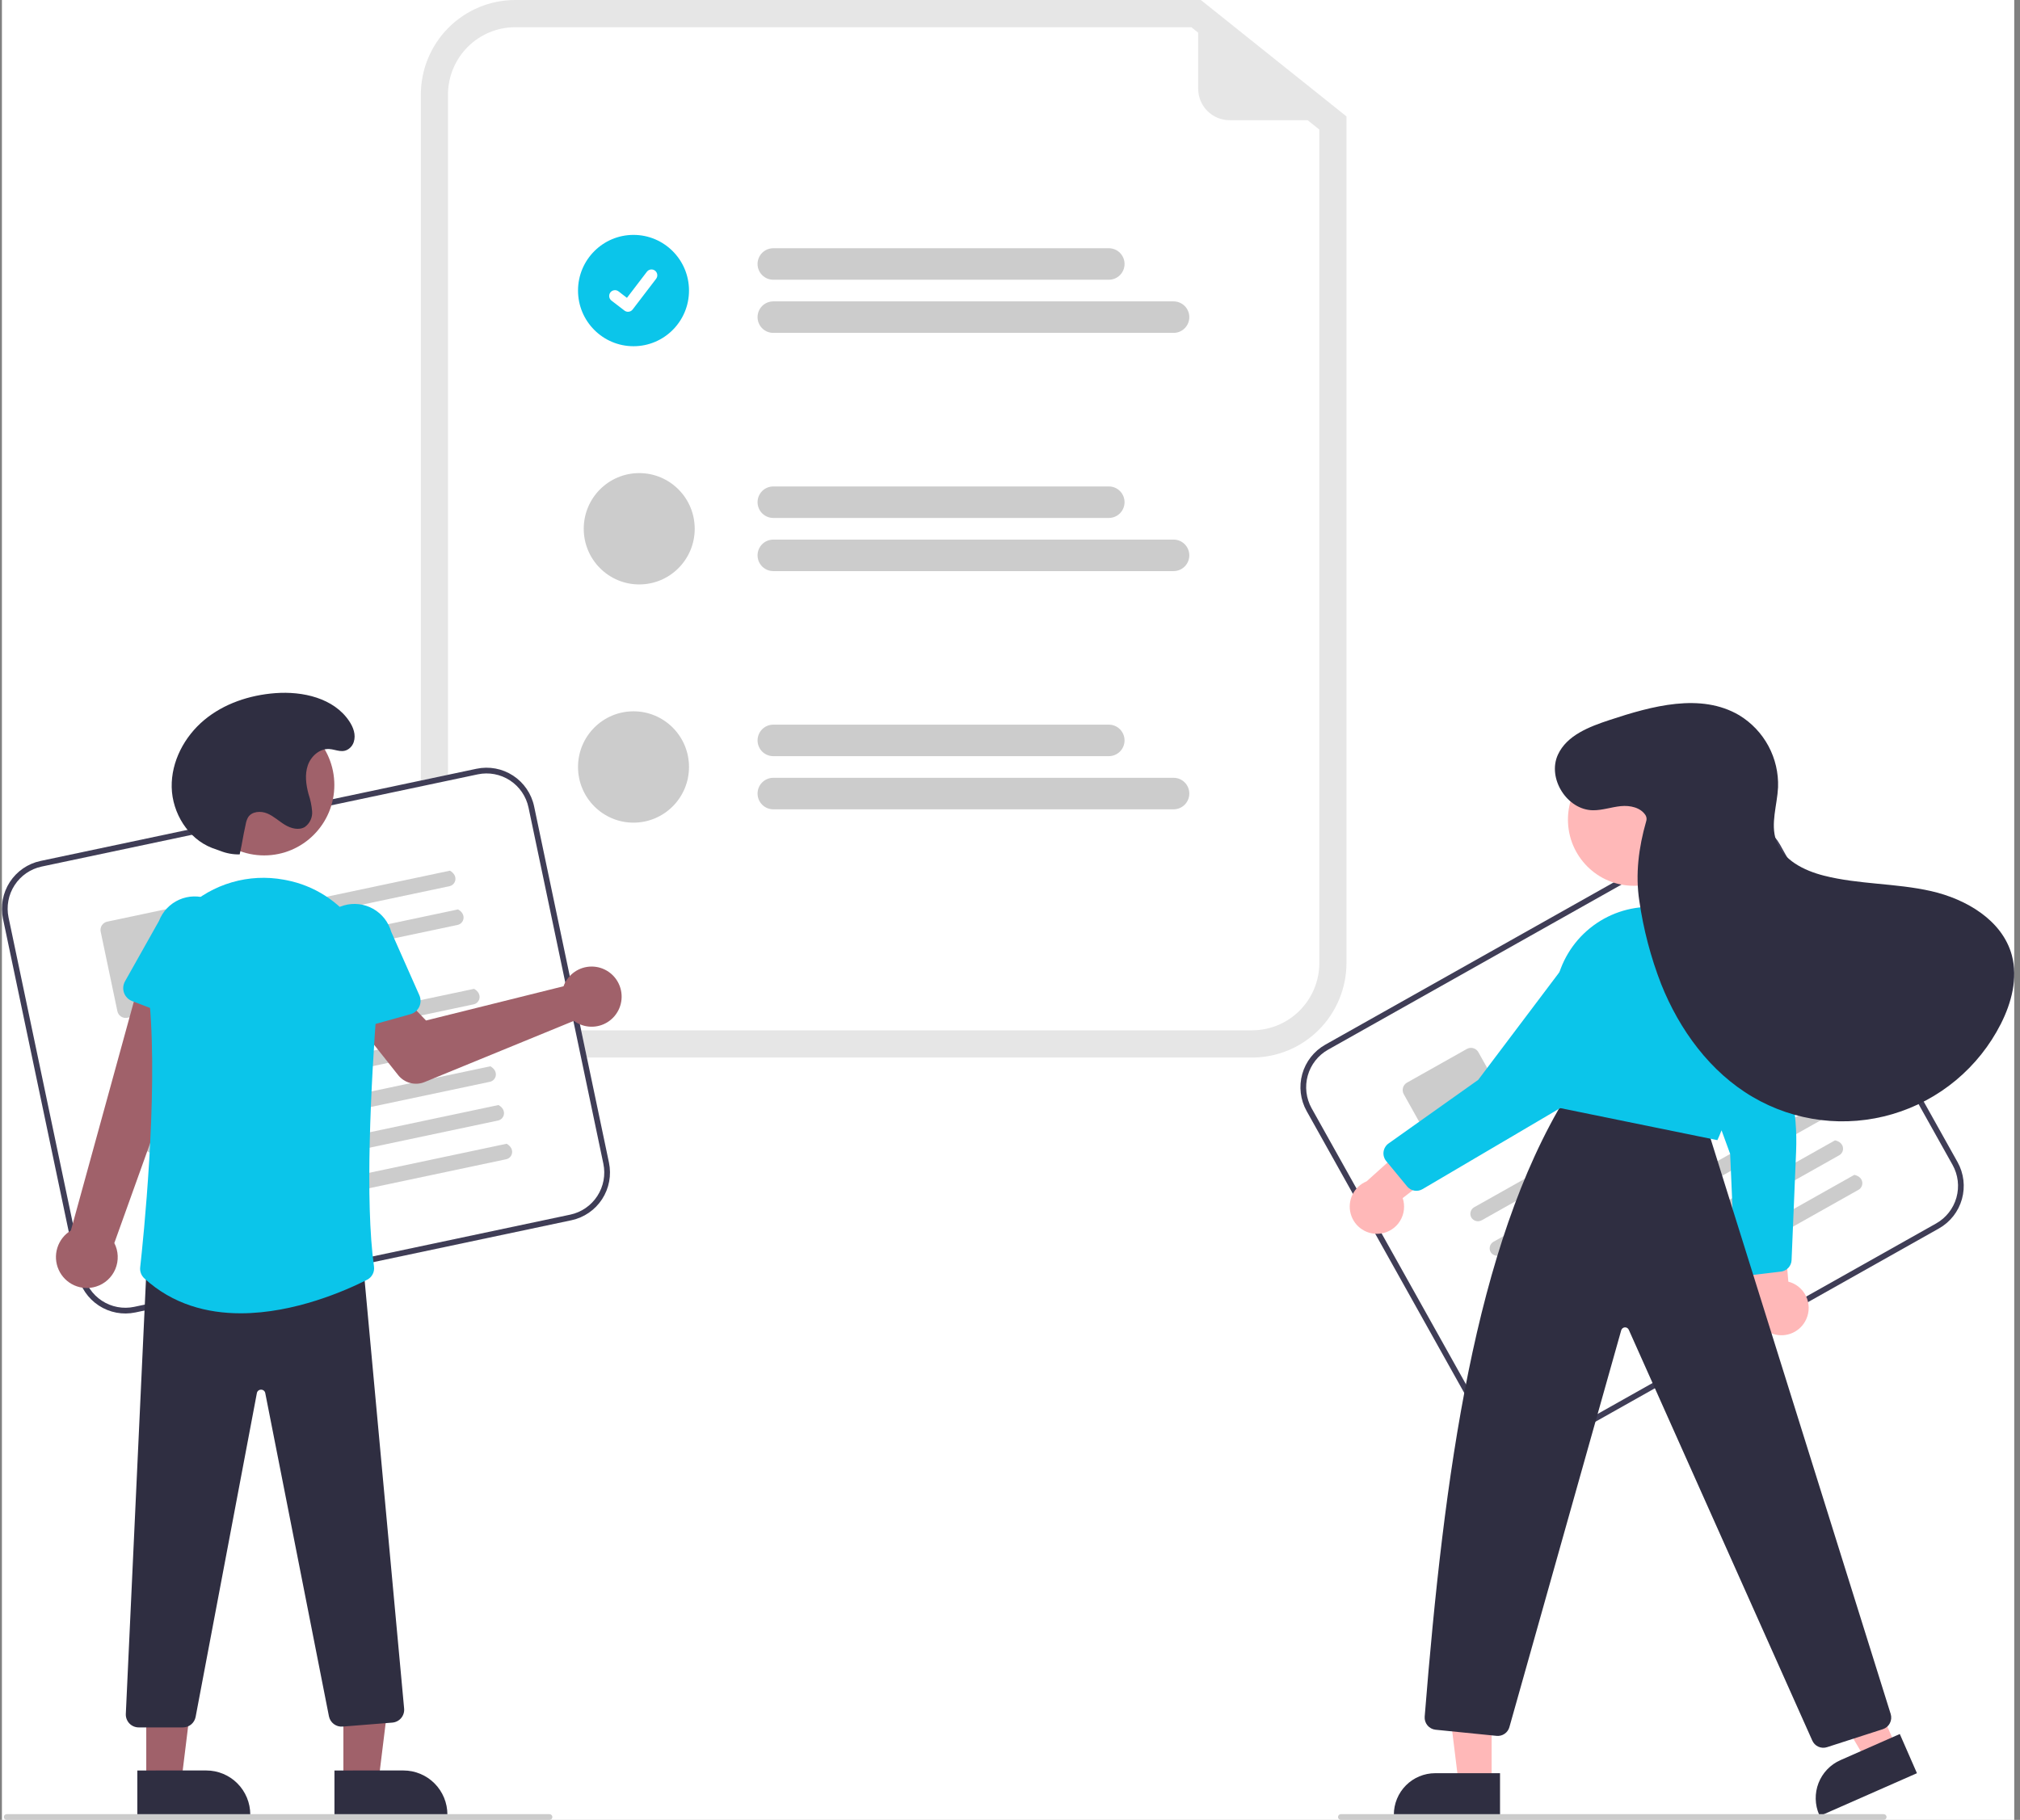 <svg width="263" height="237" viewBox="0 0 263 237" fill="none" xmlns="http://www.w3.org/2000/svg">
<rect x="0" y="0" width="263" height="237" fill="#808080" stroke="none"/>
<g clip-path="url(#clip0_812_9387)">
<rect width="262" height="237" transform="translate(0.25)" fill="white"/>
<path d="M163.035 137.721H67.067C63.813 137.718 60.693 136.419 58.392 134.11C56.091 131.801 54.796 128.67 54.792 125.405V12.316C54.796 9.051 56.091 5.92 58.392 3.611C60.693 1.302 63.813 0.004 67.067 0H156.35L175.31 15.164V125.405C175.306 128.67 174.012 131.801 171.711 134.11C169.41 136.419 166.29 137.718 163.035 137.721Z" fill="#E6E6E6"/>
<path d="M67.067 3.546C64.75 3.548 62.528 4.473 60.889 6.117C59.251 7.762 58.329 9.991 58.326 12.316V125.405C58.329 127.73 59.251 129.959 60.889 131.604C62.528 133.248 64.75 134.173 67.067 134.176H163.035C165.353 134.173 167.574 133.248 169.213 131.604C170.852 129.959 171.774 127.73 171.776 125.405V16.872L155.114 3.546H67.067Z" fill="white"/>
<path d="M144.369 36.429H100.677C100.408 36.429 100.142 36.376 99.894 36.273C99.646 36.169 99.421 36.018 99.231 35.828C99.041 35.638 98.891 35.411 98.788 35.163C98.685 34.914 98.633 34.647 98.633 34.378C98.633 34.108 98.685 33.842 98.788 33.593C98.891 33.344 99.041 33.118 99.231 32.927C99.421 32.737 99.646 32.586 99.894 32.483C100.142 32.38 100.408 32.327 100.677 32.327H144.369C144.638 32.327 144.904 32.38 145.152 32.483C145.4 32.586 145.625 32.737 145.815 32.927C146.005 33.118 146.155 33.344 146.258 33.593C146.361 33.842 146.414 34.108 146.414 34.378C146.414 34.647 146.361 34.914 146.258 35.163C146.155 35.411 146.005 35.638 145.815 35.828C145.625 36.018 145.4 36.169 145.152 36.273C144.904 36.376 144.638 36.429 144.369 36.429Z" fill="#CCCCCC"/>
<path d="M152.801 43.351H100.677C100.135 43.351 99.615 43.135 99.231 42.75C98.848 42.365 98.633 41.844 98.633 41.3C98.633 40.756 98.848 40.234 99.231 39.85C99.615 39.465 100.135 39.249 100.677 39.249H152.801C153.343 39.249 153.863 39.465 154.247 39.85C154.63 40.234 154.845 40.756 154.845 41.3C154.845 41.844 154.63 42.365 154.247 42.75C153.863 43.135 153.343 43.351 152.801 43.351Z" fill="#CCCCCC"/>
<path d="M144.369 67.451H100.677C100.135 67.451 99.615 67.234 99.231 66.85C98.848 66.465 98.633 65.944 98.633 65.4C98.633 64.856 98.848 64.334 99.231 63.949C99.615 63.565 100.135 63.349 100.677 63.349H144.369C144.912 63.349 145.431 63.565 145.815 63.949C146.198 64.334 146.414 64.856 146.414 65.4C146.414 65.944 146.198 66.465 145.815 66.85C145.431 67.234 144.912 67.451 144.369 67.451Z" fill="#CCCCCC"/>
<path d="M152.801 74.373H100.677C100.135 74.373 99.615 74.157 99.231 73.772C98.848 73.387 98.633 72.866 98.633 72.322C98.633 71.778 98.848 71.256 99.231 70.871C99.615 70.487 100.135 70.271 100.677 70.271H152.801C153.343 70.271 153.863 70.487 154.247 70.871C154.63 71.256 154.845 71.778 154.845 72.322C154.845 72.866 154.63 73.387 154.247 73.772C153.863 74.157 153.343 74.373 152.801 74.373Z" fill="#CCCCCC"/>
<path d="M144.369 98.472H100.677C100.135 98.472 99.615 98.256 99.231 97.872C98.848 97.487 98.633 96.965 98.633 96.421C98.633 95.877 98.848 95.356 99.231 94.971C99.615 94.586 100.135 94.37 100.677 94.37H144.369C144.912 94.37 145.431 94.586 145.815 94.971C146.198 95.356 146.414 95.877 146.414 96.421C146.414 96.965 146.198 97.487 145.815 97.872C145.431 98.256 144.912 98.472 144.369 98.472Z" fill="#CCCCCC"/>
<path d="M152.801 105.395H100.677C100.135 105.395 99.615 105.179 99.231 104.794C98.848 104.409 98.633 103.888 98.633 103.344C98.633 102.8 98.848 102.278 99.231 101.893C99.615 101.509 100.135 101.293 100.677 101.293H152.801C153.343 101.293 153.863 101.509 154.247 101.893C154.63 102.278 154.845 102.8 154.845 103.344C154.845 103.888 154.63 104.409 154.247 104.794C153.863 105.179 153.343 105.395 152.801 105.395Z" fill="#CCCCCC"/>
<path d="M82.482 45.088C86.472 45.088 89.707 41.842 89.707 37.839C89.707 33.835 86.472 30.59 82.482 30.59C78.492 30.59 75.257 33.835 75.257 37.839C75.257 41.842 78.492 45.088 82.482 45.088Z" fill="#0BC5EA"/>
<path d="M81.766 40.604C81.603 40.604 81.445 40.552 81.315 40.454L81.307 40.448L79.609 39.145C79.451 39.022 79.347 38.842 79.321 38.643C79.295 38.444 79.348 38.243 79.47 38.083C79.592 37.924 79.771 37.82 79.97 37.794C80.168 37.767 80.368 37.821 80.527 37.943L81.627 38.789L84.226 35.387C84.286 35.308 84.361 35.242 84.447 35.192C84.533 35.142 84.628 35.11 84.726 35.097C84.824 35.084 84.924 35.091 85.019 35.116C85.115 35.142 85.205 35.186 85.283 35.247L85.284 35.247L85.267 35.27L85.284 35.247C85.443 35.369 85.546 35.55 85.573 35.749C85.599 35.948 85.545 36.149 85.424 36.308L82.367 40.308C82.296 40.4 82.205 40.475 82.101 40.526C81.997 40.577 81.883 40.604 81.767 40.603L81.766 40.604Z" fill="white"/>
<path d="M83.226 76.11C87.216 76.11 90.451 72.864 90.451 68.861C90.451 64.857 87.216 61.611 83.226 61.611C79.236 61.611 76.001 64.857 76.001 68.861C76.001 72.864 79.236 76.11 83.226 76.11Z" fill="#CCCCCC"/>
<path d="M82.482 107.132C86.472 107.132 89.707 103.886 89.707 99.882C89.707 95.879 86.472 92.633 82.482 92.633C78.492 92.633 75.257 95.879 75.257 99.882C75.257 103.886 78.492 107.132 82.482 107.132Z" fill="#CCCCCC"/>
<path d="M174.941 15.652H160.089C159.004 15.652 157.965 15.22 157.198 14.45C156.431 13.681 156 12.638 156 11.55V0.543C156 0.495 156.014 0.448 156.04 0.407C156.065 0.366 156.102 0.333 156.145 0.312C156.188 0.291 156.236 0.283 156.284 0.288C156.332 0.293 156.377 0.312 156.415 0.342L175.1 15.194C175.141 15.228 175.172 15.273 175.186 15.324C175.201 15.375 175.2 15.43 175.182 15.48C175.165 15.53 175.132 15.574 175.089 15.604C175.046 15.635 174.994 15.652 174.941 15.652Z" fill="#E6E6E6"/>
<path d="M74.401 158.91L17.622 170.919C15.981 171.264 14.271 170.942 12.866 170.023C11.461 169.105 10.477 167.665 10.13 166.019L0.387 119.638C0.043 117.992 0.364 116.276 1.279 114.866C2.195 113.457 3.63 112.47 5.27 112.121L62.049 100.112C63.69 99.767 65.4 100.089 66.805 101.008C68.209 101.927 69.193 103.367 69.541 105.012L79.284 151.393C79.628 153.04 79.307 154.756 78.392 156.165C77.476 157.574 76.041 158.561 74.401 158.91Z" fill="white"/>
<path d="M74.401 158.91L17.622 170.919C15.981 171.264 14.271 170.942 12.866 170.023C11.461 169.105 10.477 167.665 10.13 166.019L0.387 119.638C0.043 117.992 0.364 116.276 1.279 114.866C2.195 113.457 3.63 112.47 5.27 112.121L62.049 100.112C63.69 99.767 65.4 100.089 66.805 101.008C68.209 101.927 69.193 103.367 69.541 105.012L79.284 151.393C79.628 153.04 79.307 154.756 78.392 156.165C77.476 157.574 76.041 158.561 74.401 158.91ZM5.423 112.852C3.976 113.159 2.71 114.03 1.902 115.274C1.094 116.517 0.811 118.032 1.115 119.484L10.858 165.865C11.165 167.317 12.033 168.588 13.272 169.398C14.511 170.209 16.02 170.493 17.468 170.189L74.248 158.18C75.695 157.872 76.961 157.001 77.769 155.757C78.576 154.514 78.86 153 78.556 151.547L68.813 105.166C68.506 103.714 67.638 102.444 66.399 101.633C65.16 100.823 63.651 100.538 62.203 100.843L5.423 112.852Z" fill="#3F3D56"/>
<path d="M58.521 115.406L29.866 121.466C29.615 121.525 29.351 121.485 29.128 121.356C28.905 121.227 28.74 121.018 28.665 120.771C28.63 120.642 28.622 120.507 28.641 120.375C28.661 120.244 28.706 120.117 28.776 120.003C28.846 119.89 28.937 119.791 29.046 119.714C29.155 119.638 29.278 119.584 29.408 119.556L58.578 113.387C59.717 114.031 59.357 115.229 58.521 115.406L58.521 115.406Z" fill="#CCCCCC"/>
<path d="M59.581 120.449L30.925 126.51C30.674 126.568 30.411 126.529 30.188 126.4C29.965 126.271 29.799 126.061 29.724 125.814C29.69 125.685 29.682 125.551 29.701 125.419C29.72 125.287 29.766 125.16 29.835 125.047C29.905 124.933 29.997 124.835 30.105 124.758C30.214 124.681 30.337 124.627 30.467 124.6L59.637 118.43C60.776 119.074 60.416 120.272 59.581 120.449L59.581 120.449Z" fill="#CCCCCC"/>
<path d="M25.334 130.691L16.588 132.541C16.303 132.601 16.005 132.545 15.76 132.385C15.516 132.225 15.345 131.975 15.284 131.688L13.109 121.333C13.049 121.046 13.105 120.748 13.264 120.502C13.424 120.257 13.673 120.085 13.959 120.024L22.704 118.175C22.99 118.115 23.288 118.171 23.532 118.331C23.776 118.491 23.948 118.741 24.008 119.028L26.184 129.383C26.244 129.67 26.188 129.968 26.028 130.214C25.869 130.459 25.619 130.631 25.334 130.691V130.691Z" fill="#CCCCCC"/>
<path d="M61.667 130.793L17.933 140.043C17.682 140.101 17.419 140.062 17.196 139.933C16.973 139.804 16.807 139.594 16.732 139.347C16.697 139.219 16.689 139.084 16.709 138.952C16.728 138.82 16.774 138.693 16.843 138.58C16.913 138.466 17.005 138.368 17.113 138.291C17.222 138.214 17.345 138.16 17.475 138.133L61.724 128.774C62.862 129.419 62.502 130.616 61.667 130.793Z" fill="#CCCCCC"/>
<path d="M62.727 135.838L18.993 145.088C18.742 145.146 18.478 145.107 18.255 144.978C18.032 144.849 17.867 144.639 17.791 144.392C17.757 144.263 17.749 144.129 17.768 143.997C17.788 143.865 17.833 143.738 17.903 143.625C17.973 143.511 18.064 143.413 18.173 143.336C18.282 143.259 18.405 143.205 18.535 143.178L62.783 133.819C63.922 134.463 63.562 135.661 62.727 135.838Z" fill="#CCCCCC"/>
<path d="M63.786 140.88L20.052 150.129C19.801 150.188 19.538 150.148 19.314 150.019C19.091 149.89 18.926 149.681 18.851 149.434C18.816 149.305 18.808 149.171 18.828 149.039C18.847 148.907 18.892 148.78 18.962 148.666C19.032 148.553 19.123 148.454 19.232 148.378C19.341 148.301 19.464 148.247 19.594 148.219L63.842 138.861C64.981 139.505 64.621 140.703 63.786 140.88Z" fill="#CCCCCC"/>
<path d="M64.846 145.924L21.111 155.174C20.861 155.232 20.597 155.193 20.374 155.064C20.151 154.935 19.985 154.726 19.91 154.478C19.876 154.35 19.868 154.215 19.887 154.083C19.906 153.951 19.952 153.824 20.022 153.711C20.091 153.597 20.183 153.499 20.292 153.422C20.401 153.345 20.524 153.291 20.654 153.264L64.902 143.906C66.041 144.55 65.681 145.748 64.846 145.924Z" fill="#CCCCCC"/>
<path d="M65.905 150.966L22.171 160.216C21.92 160.274 21.656 160.235 21.433 160.106C21.21 159.977 21.045 159.768 20.97 159.521C20.935 159.392 20.927 159.257 20.946 159.125C20.966 158.993 21.011 158.866 21.081 158.753C21.151 158.639 21.242 158.541 21.351 158.464C21.46 158.387 21.583 158.334 21.713 158.306L65.961 148.948C67.1 149.592 66.74 150.79 65.905 150.966Z" fill="#CCCCCC"/>
<path d="M73.625 127.876C73.525 128.057 73.44 128.245 73.371 128.439L55.467 132.897L52.352 129.664L46.875 133.743L51.834 140.004C52.235 140.51 52.788 140.872 53.411 141.035C54.034 141.199 54.693 141.155 55.289 140.91L74.717 132.945C75.356 133.417 76.122 133.682 76.915 133.706C77.707 133.73 78.488 133.511 79.154 133.078C79.819 132.646 80.338 132.021 80.641 131.285C80.943 130.55 81.016 129.739 80.848 128.962C80.68 128.184 80.281 127.476 79.703 126.932C79.124 126.388 78.394 126.033 77.61 125.915C76.826 125.797 76.025 125.922 75.313 126.272C74.601 126.622 74.012 127.182 73.625 127.876L73.625 127.876Z" fill="#A0616A"/>
<path d="M12.512 167.547C13.07 167.374 13.583 167.081 14.016 166.687C14.449 166.293 14.791 165.809 15.017 165.269C15.243 164.728 15.348 164.145 15.325 163.559C15.303 162.973 15.152 162.4 14.884 161.879L27.205 127.517L18.649 125.995L9.228 160.25C8.386 160.76 7.759 161.561 7.466 162.503C7.173 163.446 7.235 164.463 7.64 165.362C8.044 166.262 8.764 166.981 9.662 167.383C10.56 167.786 11.574 167.844 12.512 167.547Z" fill="#A0616A"/>
<path d="M25.64 133.616L17.192 130.363C16.952 130.27 16.734 130.127 16.554 129.942C16.374 129.758 16.235 129.536 16.148 129.293C16.061 129.05 16.027 128.791 16.049 128.534C16.07 128.276 16.147 128.026 16.273 127.801L20.706 119.917C21.185 118.685 22.131 117.695 23.336 117.163C24.542 116.63 25.909 116.599 27.137 117.076C28.366 117.554 29.355 118.5 29.889 119.708C30.423 120.917 30.458 122.288 29.986 123.522L28.031 132.329C27.975 132.581 27.866 132.818 27.71 133.024C27.554 133.23 27.356 133.4 27.13 133.522C26.903 133.644 26.652 133.716 26.395 133.732C26.138 133.748 25.881 133.709 25.64 133.616V133.616Z" fill="#0BC5EA"/>
<path d="M44.709 232.061L49.27 232.06L51.439 214.411L44.709 214.411L44.709 232.061Z" fill="#A0616A"/>
<path d="M43.546 230.567L52.527 230.566H52.527C53.279 230.566 54.023 230.715 54.717 231.004C55.412 231.292 56.043 231.715 56.574 232.248C57.106 232.782 57.527 233.415 57.815 234.111C58.102 234.808 58.251 235.555 58.251 236.309V236.496L43.546 236.496L43.546 230.567Z" fill="#2F2E41"/>
<path d="M19.044 232.061L23.604 232.06L25.773 214.411L19.043 214.411L19.044 232.061Z" fill="#A0616A"/>
<path d="M17.88 230.567L26.861 230.566H26.861C27.613 230.566 28.357 230.715 29.052 231.004C29.746 231.292 30.377 231.715 30.908 232.248C31.44 232.782 31.861 233.415 32.149 234.111C32.437 234.808 32.585 235.555 32.585 236.309V236.496L17.881 236.496L17.88 230.567Z" fill="#2F2E41"/>
<path d="M23.824 224.957H18.053C17.827 224.957 17.603 224.911 17.395 224.821C17.186 224.732 16.998 224.601 16.842 224.437C16.686 224.272 16.564 224.077 16.485 223.864C16.406 223.652 16.371 223.425 16.381 223.198L19.123 164.104L19.295 164.099L47.163 163.37L52.616 222.498C52.637 222.72 52.614 222.943 52.548 223.156C52.482 223.368 52.375 223.566 52.232 223.736C52.089 223.907 51.914 224.047 51.717 224.149C51.52 224.251 51.304 224.313 51.083 224.331L44.601 224.851C44.194 224.883 43.789 224.766 43.462 224.519C43.136 224.273 42.91 223.916 42.828 223.514L34.537 181.423C34.514 181.295 34.447 181.179 34.346 181.097C34.246 181.015 34.12 180.972 33.99 180.975H33.988C33.858 180.972 33.732 181.016 33.632 181.099C33.531 181.182 33.464 181.299 33.443 181.427L25.467 223.602C25.391 223.983 25.186 224.327 24.887 224.574C24.587 224.821 24.212 224.956 23.824 224.957Z" fill="#2F2E41"/>
<path d="M34.395 111.399C39.441 111.399 43.531 107.295 43.531 102.233C43.531 97.17 39.441 93.066 34.395 93.066C29.35 93.066 25.26 97.17 25.26 102.233C25.26 107.295 29.35 111.399 34.395 111.399Z" fill="#A0616A"/>
<path d="M31.332 171.029C26.978 171.029 22.505 169.88 18.798 166.485C18.6 166.305 18.448 166.082 18.353 165.832C18.258 165.582 18.223 165.314 18.251 165.048C18.648 161.47 20.573 142.997 19.489 130.657C19.277 128.353 19.602 126.03 20.439 123.873C21.275 121.715 22.6 119.783 24.308 118.227C25.986 116.675 28.001 115.536 30.193 114.899C32.386 114.262 34.696 114.145 36.941 114.557H36.941C37.054 114.577 37.168 114.599 37.282 114.621C44.596 116.041 49.678 122.833 49.103 130.42C48.264 141.49 47.512 156.463 48.693 164.931C48.742 165.278 48.682 165.631 48.521 165.941C48.359 166.252 48.106 166.504 47.795 166.662C45.107 168.024 38.374 171.029 31.332 171.029Z" fill="#0BC5EA"/>
<path d="M43.253 134.276C43.039 134.133 42.858 133.945 42.723 133.725C42.587 133.505 42.501 133.259 42.469 133.003L41.356 124.049C41.002 122.776 41.167 121.414 41.813 120.262C42.459 119.11 43.533 118.262 44.801 117.904C46.069 117.545 47.427 117.707 48.577 118.351C49.727 118.996 50.575 120.072 50.935 121.344L54.602 129.615C54.706 129.851 54.759 130.107 54.756 130.365C54.753 130.623 54.695 130.878 54.585 131.112C54.475 131.346 54.317 131.553 54.12 131.719C53.923 131.886 53.693 132.008 53.445 132.077L44.727 134.511C44.479 134.581 44.219 134.596 43.965 134.555C43.71 134.514 43.468 134.419 43.253 134.276Z" fill="#0BC5EA"/>
<path d="M31.206 111.27C30.341 111.286 29.482 111.13 28.678 110.811C28.324 110.674 27.957 110.562 27.603 110.425C24.484 109.215 22.429 105.882 22.355 102.527C22.282 99.172 24.013 95.916 26.584 93.77C29.155 91.624 32.486 90.523 35.82 90.268C39.412 89.993 43.457 90.907 45.464 93.909C45.998 94.708 46.372 95.677 46.055 96.642C45.96 96.933 45.791 97.194 45.564 97.399C44.668 98.199 43.774 97.597 42.86 97.544C41.604 97.471 40.476 98.491 40.071 99.686C39.665 100.881 39.844 102.197 40.171 103.416C40.421 104.149 40.578 104.911 40.639 105.683C40.666 106.071 40.593 106.458 40.428 106.81C40.264 107.161 40.012 107.464 39.698 107.691C38.913 108.167 37.882 107.891 37.097 107.416C36.312 106.941 35.633 106.28 34.785 105.93C33.937 105.58 32.797 105.658 32.303 106.433C32.147 106.716 32.04 107.023 31.99 107.342C31.547 109.366 31.649 109.247 31.206 111.27V111.27Z" fill="#2F2E41"/>
<path d="M71.544 237H0.87C0.772 237 0.677 236.961 0.607 236.891C0.538 236.821 0.498 236.726 0.498 236.627C0.498 236.528 0.538 236.433 0.607 236.363C0.677 236.293 0.772 236.254 0.87 236.254H71.544C71.643 236.254 71.737 236.293 71.807 236.363C71.877 236.433 71.916 236.528 71.916 236.627C71.916 236.726 71.877 236.821 71.807 236.891C71.737 236.961 71.643 237 71.544 237Z" fill="#CCCCCC"/>
<path d="M252.449 159.977L201.84 188.46C200.377 189.282 198.648 189.487 197.035 189.032C195.421 188.576 194.053 187.497 193.231 186.031L170.121 144.69C169.302 143.222 169.097 141.488 169.551 139.869C170.005 138.249 171.081 136.877 172.542 136.052L223.151 107.569C224.614 106.747 226.342 106.542 227.956 106.997C229.57 107.453 230.938 108.532 231.76 109.998L254.87 151.339C255.689 152.807 255.893 154.541 255.439 156.16C254.986 157.78 253.91 159.152 252.449 159.977Z" fill="white"/>
<path d="M252.449 159.977L201.84 188.46C200.377 189.282 198.648 189.487 197.035 189.032C195.421 188.576 194.053 187.497 193.231 186.031L170.121 144.69C169.302 143.222 169.097 141.488 169.551 139.869C170.005 138.249 171.081 136.877 172.542 136.052L223.151 107.569C224.614 106.747 226.342 106.542 227.956 106.997C229.57 107.453 230.938 108.532 231.76 109.998L254.87 151.339C255.689 152.807 255.893 154.541 255.439 156.16C254.986 157.78 253.91 159.152 252.449 159.977ZM172.906 136.703C171.617 137.431 170.668 138.642 170.267 140.071C169.867 141.5 170.047 143.03 170.769 144.325L193.88 185.666C194.605 186.959 195.812 187.912 197.236 188.313C198.66 188.715 200.185 188.534 201.476 187.809L252.085 159.326C253.374 158.598 254.323 157.387 254.724 155.958C255.124 154.529 254.944 152.999 254.221 151.704L231.111 110.363C230.386 109.07 229.179 108.117 227.755 107.716C226.331 107.314 224.806 107.495 223.515 108.22L172.906 136.703Z" fill="#3F3D56"/>
<path d="M224.339 123.221L198.797 137.596C198.575 137.727 198.312 137.768 198.061 137.712C197.81 137.656 197.589 137.506 197.444 137.293C197.373 137.18 197.325 137.054 197.304 136.922C197.283 136.791 197.289 136.656 197.321 136.527C197.354 136.397 197.412 136.276 197.493 136.17C197.574 136.064 197.676 135.976 197.791 135.911L223.791 121.277C225.07 121.551 225.083 122.802 224.339 123.221L224.339 123.221Z" fill="#CCCCCC"/>
<path d="M226.852 127.716L201.31 142.091C201.088 142.222 200.825 142.264 200.574 142.207C200.323 142.151 200.102 142.001 199.957 141.788C199.886 141.675 199.838 141.549 199.817 141.418C199.796 141.286 199.802 141.151 199.834 141.022C199.867 140.893 199.925 140.771 200.006 140.665C200.087 140.56 200.189 140.471 200.304 140.406L226.304 125.773C227.583 126.046 227.596 127.297 226.851 127.716L226.852 127.716Z" fill="#CCCCCC"/>
<path d="M197.219 147.759L189.424 152.146C189.17 152.289 188.869 152.325 188.588 152.245C188.307 152.166 188.069 151.978 187.926 151.723L182.766 142.493C182.624 142.237 182.588 141.936 182.667 141.654C182.746 141.372 182.933 141.133 183.188 140.989L190.983 136.602C191.237 136.459 191.538 136.424 191.819 136.503C192.1 136.582 192.338 136.77 192.481 137.025L197.641 146.255C197.783 146.511 197.819 146.812 197.74 147.094C197.661 147.376 197.474 147.615 197.219 147.759L197.219 147.759Z" fill="#CCCCCC"/>
<path d="M231.923 136.962L192.942 158.902C192.72 159.033 192.457 159.074 192.205 159.018C191.954 158.961 191.734 158.811 191.588 158.598C191.517 158.486 191.47 158.36 191.449 158.228C191.428 158.096 191.433 157.962 191.466 157.832C191.499 157.703 191.557 157.582 191.638 157.476C191.719 157.37 191.82 157.282 191.936 157.216L231.376 135.019C232.655 135.292 232.668 136.543 231.923 136.962Z" fill="#CCCCCC"/>
<path d="M234.437 141.459L195.455 163.398C195.234 163.529 194.97 163.571 194.719 163.514C194.468 163.458 194.247 163.308 194.102 163.095C194.031 162.982 193.983 162.856 193.962 162.725C193.941 162.593 193.947 162.458 193.98 162.329C194.012 162.2 194.071 162.078 194.152 161.972C194.232 161.866 194.334 161.778 194.45 161.713L233.89 139.515C235.168 139.789 235.182 141.04 234.437 141.459V141.459Z" fill="#CCCCCC"/>
<path d="M236.949 145.953L197.968 167.892C197.746 168.023 197.482 168.064 197.231 168.008C196.98 167.952 196.759 167.802 196.614 167.589C196.543 167.476 196.495 167.35 196.474 167.218C196.453 167.087 196.459 166.952 196.492 166.823C196.524 166.693 196.583 166.572 196.664 166.466C196.745 166.36 196.846 166.272 196.962 166.207L236.402 144.009C237.68 144.282 237.694 145.533 236.949 145.953Z" fill="#CCCCCC"/>
<path d="M239.462 150.449L200.481 172.388C200.259 172.519 199.996 172.561 199.745 172.504C199.494 172.448 199.273 172.298 199.128 172.085C199.057 171.972 199.009 171.846 198.988 171.715C198.967 171.583 198.973 171.448 199.005 171.319C199.038 171.19 199.096 171.068 199.177 170.962C199.258 170.857 199.36 170.768 199.475 170.703L238.915 148.505C240.194 148.779 240.207 150.03 239.462 150.449H239.462Z" fill="#CCCCCC"/>
<path d="M241.975 154.943L202.993 176.883C202.772 177.013 202.508 177.055 202.257 176.999C202.006 176.942 201.785 176.792 201.64 176.579C201.569 176.466 201.521 176.34 201.5 176.209C201.479 176.077 201.485 175.942 201.518 175.813C201.55 175.684 201.609 175.562 201.69 175.457C201.77 175.351 201.872 175.262 201.988 175.197L241.428 153C242.706 153.273 242.72 154.524 241.975 154.943V154.943Z" fill="#CCCCCC"/>
<path d="M235.174 171.784C235.386 171.314 235.493 170.804 235.488 170.288C235.482 169.772 235.363 169.264 235.141 168.799C234.918 168.334 234.596 167.924 234.198 167.597C233.801 167.27 233.336 167.035 232.838 166.908L231.778 154.414L226.68 158.45L228.468 169.695C228.311 170.549 228.471 171.432 228.918 172.175C229.366 172.918 230.07 173.471 230.896 173.729C231.723 173.986 232.615 173.93 233.403 173.572C234.192 173.214 234.822 172.578 235.174 171.784Z" fill="#FFB8B8"/>
<path d="M231.874 165.599L227.64 166.106C227.425 166.132 227.207 166.113 227 166.05C226.792 165.987 226.6 165.882 226.435 165.741C226.27 165.601 226.135 165.427 226.04 165.232C225.945 165.037 225.891 164.824 225.882 164.606L225.264 150.274L217.238 128.273C216.916 127.591 216.77 126.838 216.811 126.084C216.853 125.33 217.082 124.599 217.477 123.956C217.673 123.645 217.899 123.354 218.149 123.085C218.643 122.552 219.258 122.146 219.942 121.902C220.627 121.658 221.359 121.584 222.078 121.686C222.818 121.784 223.525 122.059 224.138 122.487C224.752 122.915 225.255 123.483 225.605 124.145L230.84 135.15C233.029 139.753 234.063 144.824 233.85 149.92L233.26 164.098C233.245 164.469 233.099 164.823 232.85 165.097C232.6 165.371 232.262 165.548 231.895 165.597L231.874 165.599Z" fill="#0BC5EA"/>
<path d="M246.911 227.544L242.986 229.273L234.471 214.902L240.265 212.351L246.911 227.544Z" fill="#FFB8B8"/>
<path d="M249.583 230.921L236.925 236.496L236.855 236.336C236.571 235.686 236.417 234.987 236.402 234.279C236.387 233.57 236.512 232.865 236.768 232.204C237.025 231.544 237.409 230.94 237.898 230.429C238.387 229.917 238.972 229.507 239.619 229.222L239.619 229.222L247.35 225.817L249.583 230.921Z" fill="#2F2E41"/>
<path d="M194.208 232.326H189.92L187.881 215.733L194.208 215.734L194.208 232.326Z" fill="#FFB8B8"/>
<path d="M195.301 236.496L181.477 236.496V236.32C181.477 235.611 181.616 234.909 181.887 234.254C182.157 233.599 182.553 233.004 183.053 232.503C183.553 232.001 184.146 231.604 184.799 231.332C185.452 231.061 186.151 230.921 186.858 230.921H186.858L195.301 230.922L195.301 236.496Z" fill="#2F2E41"/>
<path d="M235.948 226.654L212.065 173.177C212.022 173.076 211.949 172.992 211.856 172.935C211.763 172.878 211.655 172.852 211.547 172.86C211.438 172.868 211.335 172.909 211.251 172.978C211.167 173.048 211.106 173.141 211.077 173.247L196.526 224.899C196.43 225.261 196.208 225.576 195.901 225.788C195.594 226 195.222 226.096 194.851 226.057L186.903 225.259C186.494 225.216 186.117 225.014 185.854 224.697C185.59 224.38 185.46 223.972 185.491 223.56C188.018 192.014 192.003 162.24 203.941 142.749L204.004 142.645L222.061 146.198L246.168 223.222C246.287 223.619 246.246 224.047 246.055 224.414C245.864 224.781 245.537 225.059 245.144 225.187L237.875 227.532C237.502 227.653 237.098 227.63 236.742 227.468C236.385 227.305 236.102 227.015 235.948 226.654Z" fill="#2F2E41"/>
<path d="M212.732 115.355C217.475 115.355 221.321 111.497 221.321 106.737C221.321 101.977 217.475 98.119 212.732 98.119C207.988 98.119 204.143 101.977 204.143 106.737C204.143 111.497 207.988 115.355 212.732 115.355Z" fill="#FFB8B8"/>
<path d="M202.831 144.241L202.721 144.218L202.696 144.109C201.538 139.207 201.511 133.857 202.614 128.208C203.173 125.321 204.73 122.724 207.01 120.876C209.29 119.027 212.147 118.045 215.077 118.103C218.257 118.168 221.292 119.449 223.562 121.685C225.831 123.921 227.163 126.943 227.285 130.132C227.653 139.848 223.696 148.271 223.656 148.355L223.597 148.479L202.831 144.241Z" fill="#0BC5EA"/>
<path d="M179.806 160.636C180.315 160.561 180.801 160.375 181.23 160.09C181.659 159.806 182.021 159.431 182.289 158.991C182.558 158.552 182.728 158.058 182.786 157.546C182.844 157.033 182.79 156.514 182.627 156.025L192.519 148.364L186.377 146.25L177.924 153.849C177.124 154.178 176.471 154.791 176.091 155.571C175.711 156.352 175.629 157.245 175.861 158.081C176.093 158.918 176.622 159.64 177.35 160.111C178.077 160.582 178.951 160.769 179.806 160.636V160.636Z" fill="#FFB8B8"/>
<path d="M185.21 154.859C184.888 155.05 184.508 155.119 184.14 155.054C183.771 154.989 183.438 154.793 183.201 154.503L180.483 151.206C180.345 151.039 180.243 150.845 180.183 150.636C180.123 150.427 180.107 150.208 180.136 149.992C180.164 149.777 180.237 149.569 180.349 149.383C180.461 149.197 180.61 149.036 180.787 148.911L192.46 140.627L206.545 121.942C206.943 121.301 207.494 120.77 208.148 120.396C208.802 120.023 209.539 119.82 210.292 119.805C210.658 119.803 211.024 119.835 211.385 119.901C212.1 120.028 212.773 120.327 213.348 120.772C213.923 121.217 214.382 121.795 214.686 122.456C215.004 123.135 215.156 123.879 215.13 124.628C215.104 125.377 214.9 126.109 214.536 126.764L204.106 143.711L204.084 143.748L185.21 154.859Z" fill="#0BC5EA"/>
<path d="M214.268 106.202C213.635 105.157 212.238 104.862 211.025 104.981C209.812 105.101 208.633 105.528 207.414 105.519C204.03 105.493 201.418 101.355 202.841 98.274C204.008 95.748 206.922 94.638 209.558 93.767C215.084 91.942 221.433 90.188 226.448 93.148C228.046 94.119 229.357 95.501 230.245 97.15C231.133 98.8 231.566 100.657 231.499 102.531C231.386 104.86 230.497 107.253 231.249 109.46C232.117 112.006 234.867 113.372 237.467 114.033C242.024 115.191 246.828 115.005 251.414 116.044C255.999 117.083 260.698 119.841 261.934 124.392C262.745 127.381 261.898 130.599 260.495 133.359C259.064 136.174 257.075 138.667 254.65 140.685C252.225 142.702 249.415 144.202 246.392 145.091C243.369 145.981 240.197 146.242 237.07 145.859C233.943 145.475 230.927 144.455 228.207 142.861C222.663 139.614 218.661 134.125 216.275 128.145C214.923 124.657 213.97 121.026 213.437 117.322C212.902 113.854 213.356 110.35 214.324 106.978C214.369 106.852 214.388 106.718 214.378 106.584C214.369 106.451 214.331 106.32 214.268 106.202Z" fill="#2F2E41"/>
<path d="M245.253 237H174.579C174.481 237 174.386 236.961 174.316 236.891C174.247 236.821 174.207 236.726 174.207 236.627C174.207 236.528 174.247 236.433 174.316 236.363C174.386 236.293 174.481 236.254 174.579 236.254H245.253C245.352 236.254 245.446 236.293 245.516 236.363C245.586 236.433 245.625 236.528 245.625 236.627C245.625 236.726 245.586 236.821 245.516 236.891C245.446 236.961 245.352 237 245.253 237Z" fill="#CCCCCC"/>
</g>
<defs>
<clipPath id="clip0_812_9387">
<rect width="262" height="237" fill="white" transform="translate(0.25)"/>
</clipPath>
</defs>
</svg>

